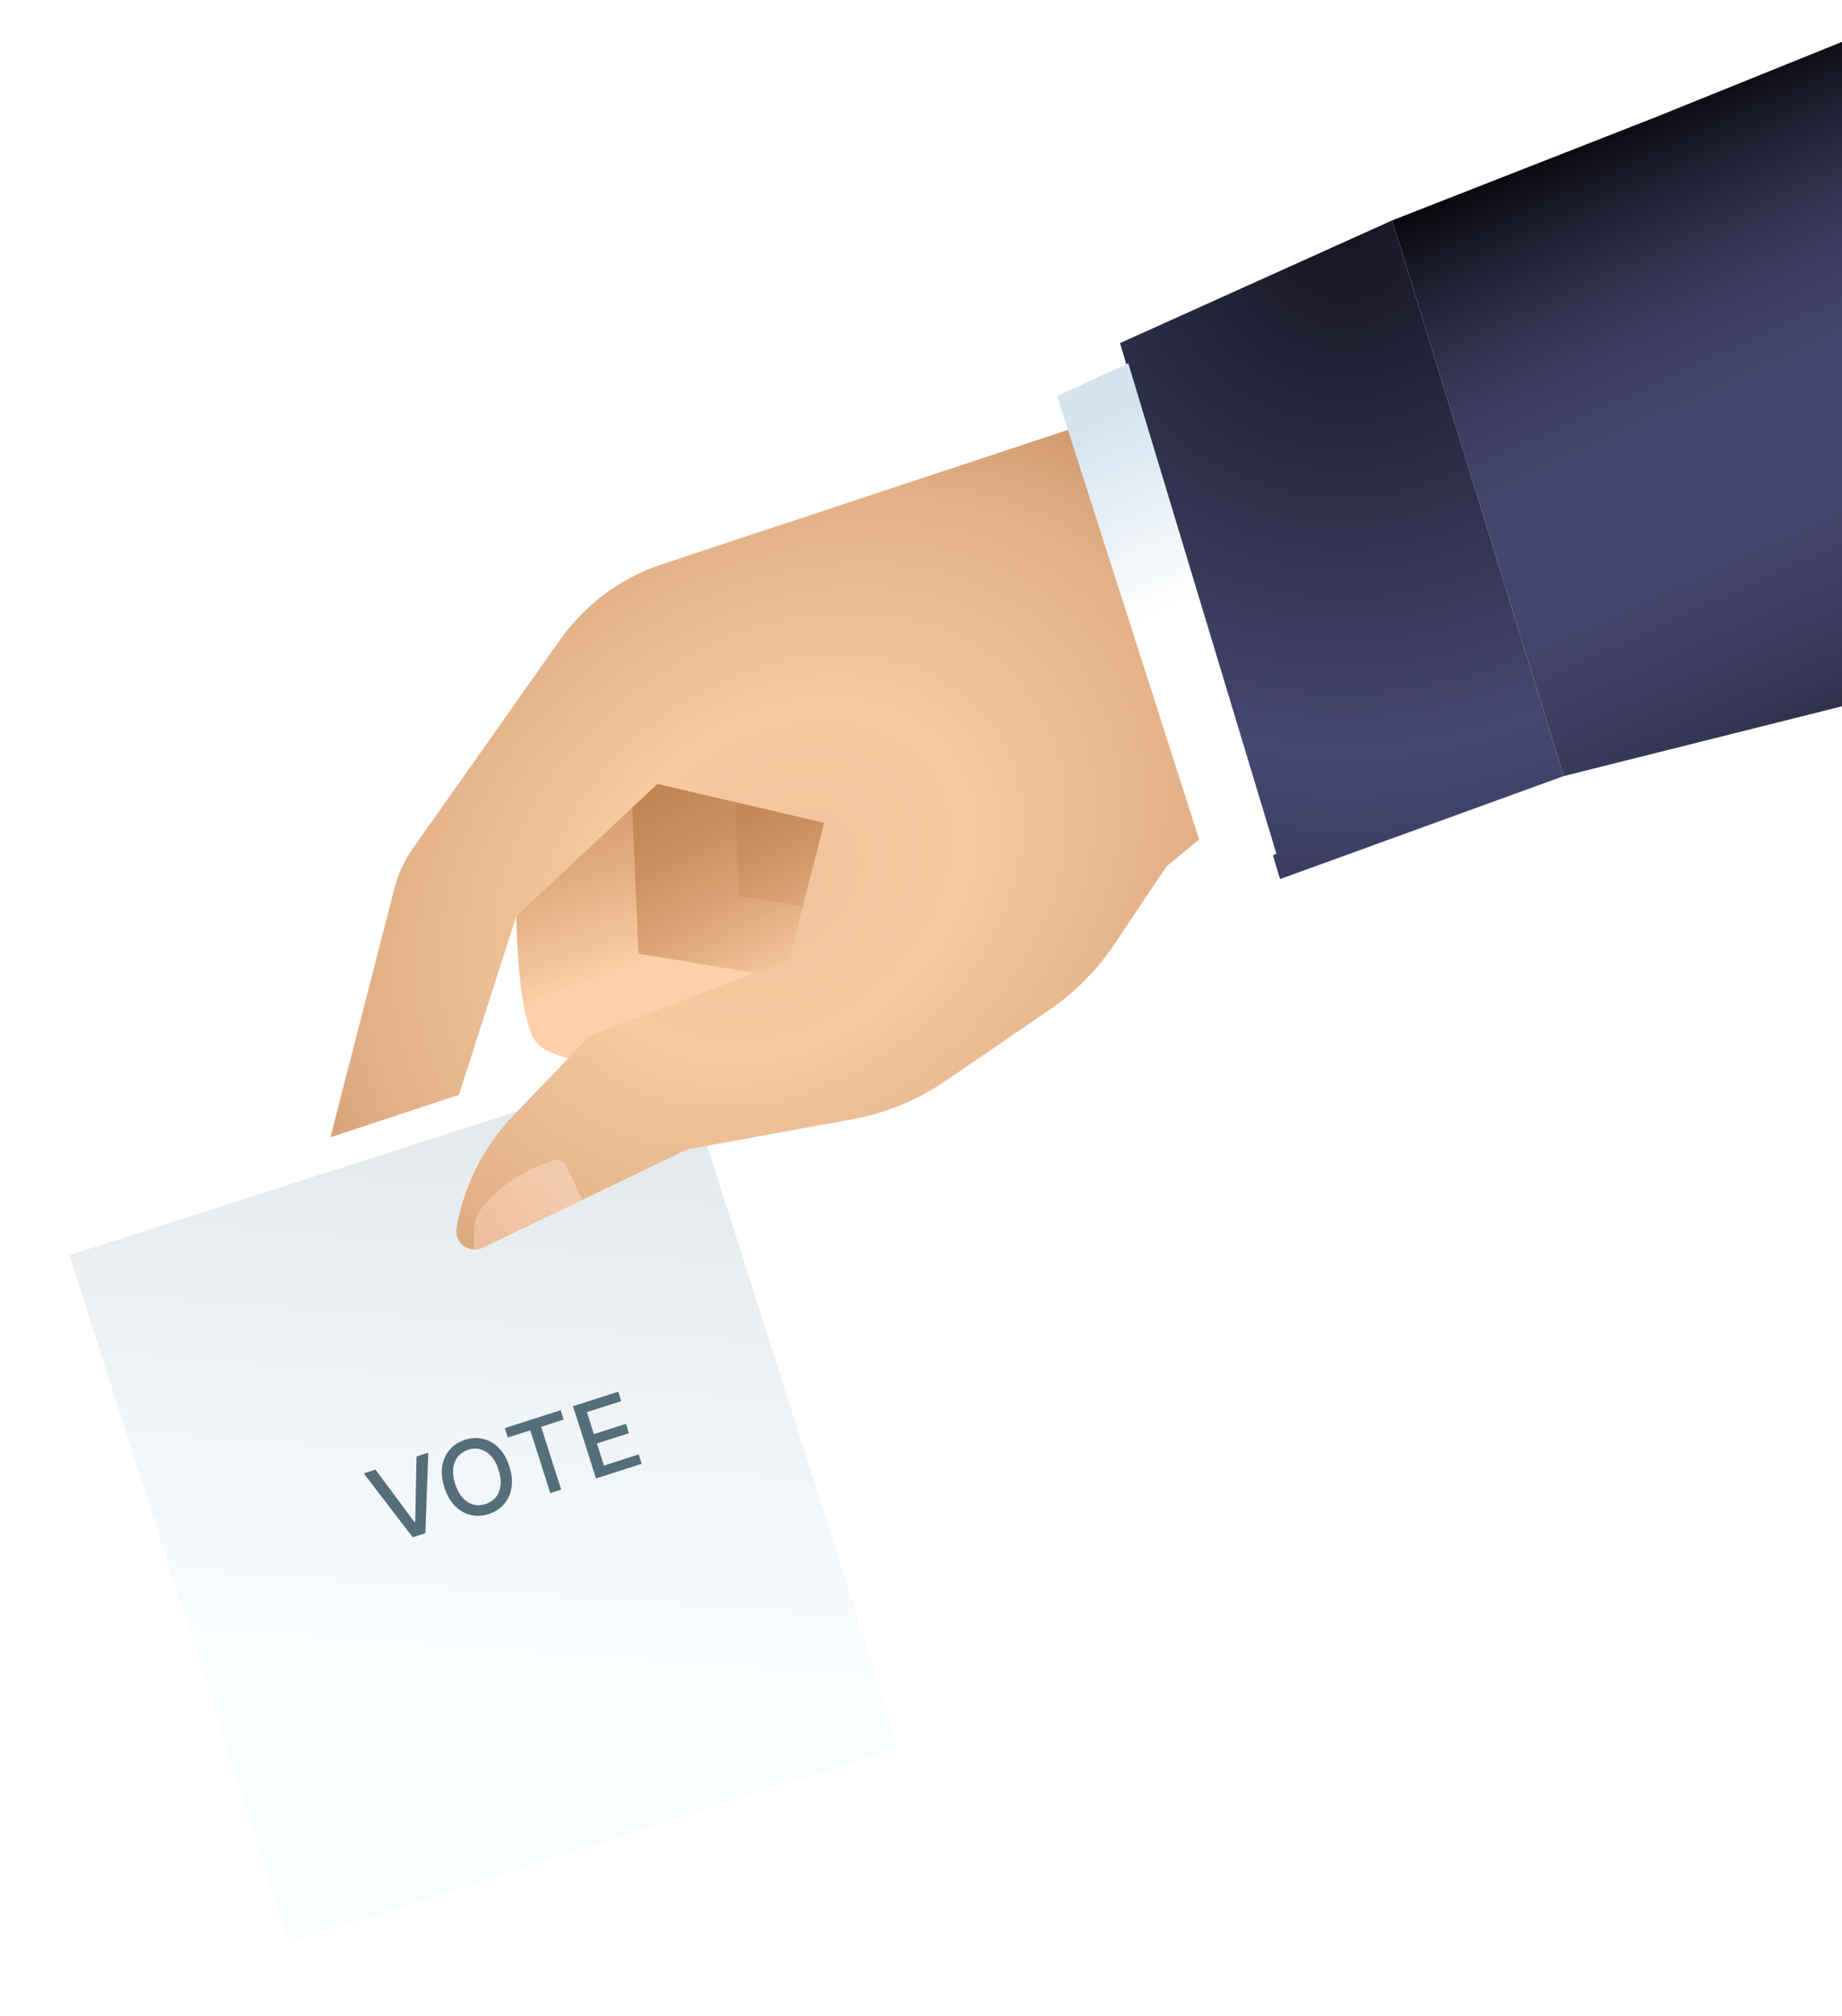 <svg width="106" height="116" viewBox="0 0 106 116" fill="none" xmlns="http://www.w3.org/2000/svg">
<g filter="url(#filter0_d_29_142)">
<path d="M4 70.223L39.107 58.952L51.74 98.584L16.634 109.855L4 70.223Z" fill="url(#paint0_linear_29_142)"/>
</g>
<path d="M29.672 48.488C29.752 48.728 29.35 58.312 30.944 60.072C31.901 61.352 40.812 62.302 40.812 62.302L44.393 59.931L47.416 50.002L40.573 44.332L29.672 48.485V48.488Z" fill="url(#paint1_linear_29_142)"/>
<path d="M36.18 42.815C36.259 43.055 36.738 54.872 36.738 54.872L47.32 56.629L50.901 54.258L53.924 44.328L47.081 38.658L36.18 42.812V42.815Z" fill="url(#paint2_linear_29_142)"/>
<path opacity="0.6" d="M41.976 39.503C42.056 39.743 42.534 51.56 42.534 51.56L53.117 53.317L56.698 50.946L59.721 41.017L52.878 35.346L41.976 39.5V39.503Z" fill="url(#paint3_linear_29_142)"/>
<path d="M26.27 70.644C26.257 70.708 26.254 70.772 26.254 70.836C26.254 71.428 26.738 71.889 27.293 71.902C27.453 71.902 27.618 71.87 27.778 71.793L33.517 69.038L39.559 66.136L49.071 64.401C50.974 64.052 52.789 63.307 54.389 62.212L60.409 58.097C61.86 57.102 63.11 55.842 64.095 54.379L67.143 49.839L69.614 47.804L61.656 24.672C61.41 24.752 45.458 30.032 38.099 32.467C35.727 33.251 33.673 34.777 32.229 36.818L23.773 48.799C23.272 49.506 22.906 50.303 22.689 51.144L19.016 65.441L26.41 63.003L29.71 52.722L37.834 45.112L47.425 47.349L45.41 55.25L33.986 59.566L29.573 64.155C27.854 65.94 26.703 68.2 26.27 70.644Z" fill="url(#paint4_radial_29_142)"/>
<path d="M95.145 6.794L111.967 0L110.179 6.794V39.593L89.986 44.658L80.114 12.682L95.145 6.794Z" fill="url(#paint5_linear_29_142)"/>
<path d="M80.114 12.682L89.986 44.658L73.661 50.584L64.452 19.744L80.114 12.682Z" fill="url(#paint6_radial_29_142)"/>
<path d="M60.833 22.79L64.927 20.902L73.453 49.132L69.736 50.584L60.833 22.79Z" fill="url(#paint7_linear_29_142)"/>
<path opacity="0.54" d="M27.293 71.902C27.453 71.902 27.618 71.87 27.778 71.793L33.517 69.038C33.208 68.401 32.898 67.761 32.589 67.124C32.538 67.022 32.487 66.919 32.401 66.849C32.219 66.705 31.955 66.756 31.732 66.823C30.297 67.259 28.983 68.094 27.975 69.207C27.749 69.463 27.532 69.735 27.414 70.055C27.312 70.327 27.287 70.615 27.274 70.903C27.255 71.236 27.248 71.572 27.293 71.902Z" fill="url(#paint8_linear_29_142)"/>
<path d="M21.611 84.567L23.847 87.582L23.893 87.567L23.97 83.809L24.648 83.592L24.478 88.229L23.754 88.462L20.933 84.784L21.611 84.567ZM29.313 84.385C29.455 84.829 29.495 85.237 29.435 85.609C29.374 85.979 29.229 86.295 29.002 86.558C28.774 86.819 28.482 87.007 28.123 87.121C27.764 87.237 27.415 87.255 27.078 87.175C26.742 87.094 26.442 86.919 26.178 86.652C25.914 86.385 25.711 86.03 25.57 85.587C25.429 85.143 25.388 84.736 25.449 84.366C25.51 83.995 25.654 83.678 25.88 83.418C26.108 83.155 26.402 82.966 26.762 82.85C27.12 82.735 27.468 82.719 27.804 82.8C28.141 82.88 28.441 83.053 28.705 83.321C28.969 83.587 29.172 83.942 29.313 84.385ZM28.692 84.585C28.584 84.246 28.439 83.979 28.256 83.783C28.073 83.585 27.868 83.457 27.641 83.398C27.415 83.338 27.182 83.346 26.944 83.423C26.705 83.5 26.511 83.629 26.361 83.809C26.211 83.989 26.118 84.212 26.083 84.48C26.048 84.747 26.085 85.049 26.193 85.387C26.301 85.725 26.446 85.994 26.628 86.192C26.812 86.388 27.017 86.516 27.243 86.576C27.469 86.635 27.702 86.626 27.941 86.549C28.179 86.473 28.373 86.345 28.523 86.165C28.674 85.984 28.767 85.76 28.801 85.494C28.837 85.226 28.8 84.923 28.692 84.585ZM29.221 82.719L29.049 82.179L32.264 81.147L32.436 81.686L31.14 82.103L32.293 85.72L31.668 85.921L30.515 82.303L29.221 82.719ZM34.3 85.076L32.975 80.918L35.58 80.082L35.752 80.622L33.774 81.257L34.177 82.524L36.02 81.933L36.191 82.471L34.349 83.062L34.755 84.335L36.757 83.692L36.929 84.232L34.3 85.076Z" fill="#546E7A"/>
<defs>
<filter id="filter0_d_29_142" x="0" y="56.952" width="55.74" height="58.903" filterUnits="userSpaceOnUse" color-interpolation-filters="sRGB">
<feFlood flood-opacity="0" result="BackgroundImageFix"/>
<feColorMatrix in="SourceAlpha" type="matrix" values="0 0 0 0 0 0 0 0 0 0 0 0 0 0 0 0 0 0 127 0" result="hardAlpha"/>
<feOffset dy="2"/>
<feGaussianBlur stdDeviation="2"/>
<feComposite in2="hardAlpha" operator="out"/>
<feColorMatrix type="matrix" values="0 0 0 0 0 0 0 0 0 0 0 0 0 0 0 0 0 0 0.06 0"/>
<feBlend mode="normal" in2="BackgroundImageFix" result="effect1_dropShadow_29_142"/>
<feBlend mode="normal" in="SourceGraphic" in2="effect1_dropShadow_29_142" result="shape"/>
</filter>
<linearGradient id="paint0_linear_29_142" x1="27.222" y1="93.487" x2="29.791" y2="57.81" gradientUnits="userSpaceOnUse">
<stop stop-color="#FAFDFF"/>
<stop offset="0.99" stop-color="#E1E6E8"/>
</linearGradient>
<linearGradient id="paint1_linear_29_142" x1="38.979" y1="54.693" x2="31.728" y2="34.976" gradientUnits="userSpaceOnUse">
<stop stop-color="#FCD0A8"/>
<stop offset="0.08" stop-color="#F3C49B"/>
<stop offset="0.34" stop-color="#DCA678"/>
<stop offset="0.59" stop-color="#CC9060"/>
<stop offset="0.82" stop-color="#C28351"/>
<stop offset="1" stop-color="#BF7F4C"/>
</linearGradient>
<linearGradient id="paint2_linear_29_142" x1="48.446" y1="55.48" x2="40.43" y2="40.464" gradientUnits="userSpaceOnUse">
<stop stop-color="#FCD0A8"/>
<stop offset="0.08" stop-color="#F3C49B"/>
<stop offset="0.34" stop-color="#DCA678"/>
<stop offset="0.59" stop-color="#CC9060"/>
<stop offset="0.82" stop-color="#C28351"/>
<stop offset="1" stop-color="#BF7F4C"/>
</linearGradient>
<linearGradient id="paint3_linear_29_142" x1="54.804" y1="53.538" x2="48.817" y2="41.821" gradientUnits="userSpaceOnUse">
<stop stop-color="#FCD0A8"/>
<stop offset="0.08" stop-color="#F3C49B"/>
<stop offset="0.34" stop-color="#DCA678"/>
<stop offset="0.59" stop-color="#CC9060"/>
<stop offset="0.82" stop-color="#C28351"/>
<stop offset="1" stop-color="#BF7F4C"/>
</linearGradient>
<radialGradient id="paint4_radial_29_142" cx="0" cy="0" r="1" gradientUnits="userSpaceOnUse" gradientTransform="translate(44.876 50.672) rotate(143.072) scale(39.907 30.36)">
<stop stop-color="#F0C39C"/>
<stop offset="0.3" stop-color="#F6C9A1"/>
<stop offset="0.61" stop-color="#E4B38A"/>
<stop offset="0.66" stop-color="#E1B087"/>
<stop offset="0.93" stop-color="#C58857"/>
<stop offset="1" stop-color="#BF7F4C"/>
</radialGradient>
<linearGradient id="paint5_linear_29_142" x1="107.96" y1="43.039" x2="91.067" y2="6.18" gradientUnits="userSpaceOnUse">
<stop stop-color="#25253A"/>
<stop offset="0.1" stop-color="#333351"/>
<stop offset="0.21" stop-color="#3D3D61"/>
<stop offset="0.33" stop-color="#43446B"/>
<stop offset="0.49" stop-color="#45466E"/>
<stop offset="0.58" stop-color="#424369"/>
<stop offset="0.68" stop-color="#3A3B5D"/>
<stop offset="0.78" stop-color="#2D2D48"/>
<stop offset="0.88" stop-color="#1A1B2A"/>
<stop offset="0.99" stop-color="#030305"/>
<stop offset="1"/>
</linearGradient>
<radialGradient id="paint6_radial_29_142" cx="0" cy="0" r="1" gradientUnits="userSpaceOnUse" gradientTransform="translate(77.343 13.677) rotate(180) scale(60.03 60.244)">
<stop stop-color="#151522"/>
<stop offset="0.49" stop-color="#464770"/>
<stop offset="0.57" stop-color="#404167"/>
<stop offset="0.69" stop-color="#323351"/>
<stop offset="0.84" stop-color="#1C1C2C"/>
<stop offset="1"/>
</radialGradient>
<linearGradient id="paint7_linear_29_142" x1="73.186" y1="49.477" x2="61.352" y2="21.905" gradientUnits="userSpaceOnUse">
<stop offset="0.51" stop-color="white"/>
<stop offset="0.91" stop-color="#D3E3EF"/>
</linearGradient>
<linearGradient id="paint8_linear_29_142" x1="33.339" y1="67.224" x2="21.173" y2="75.401" gradientUnits="userSpaceOnUse">
<stop stop-color="#FCDFCC"/>
<stop offset="0.29" stop-color="#FCD4BC"/>
<stop offset="0.68" stop-color="#FCCBAD"/>
<stop offset="1" stop-color="#FCC8A8"/>
</linearGradient>
</defs>
</svg>
